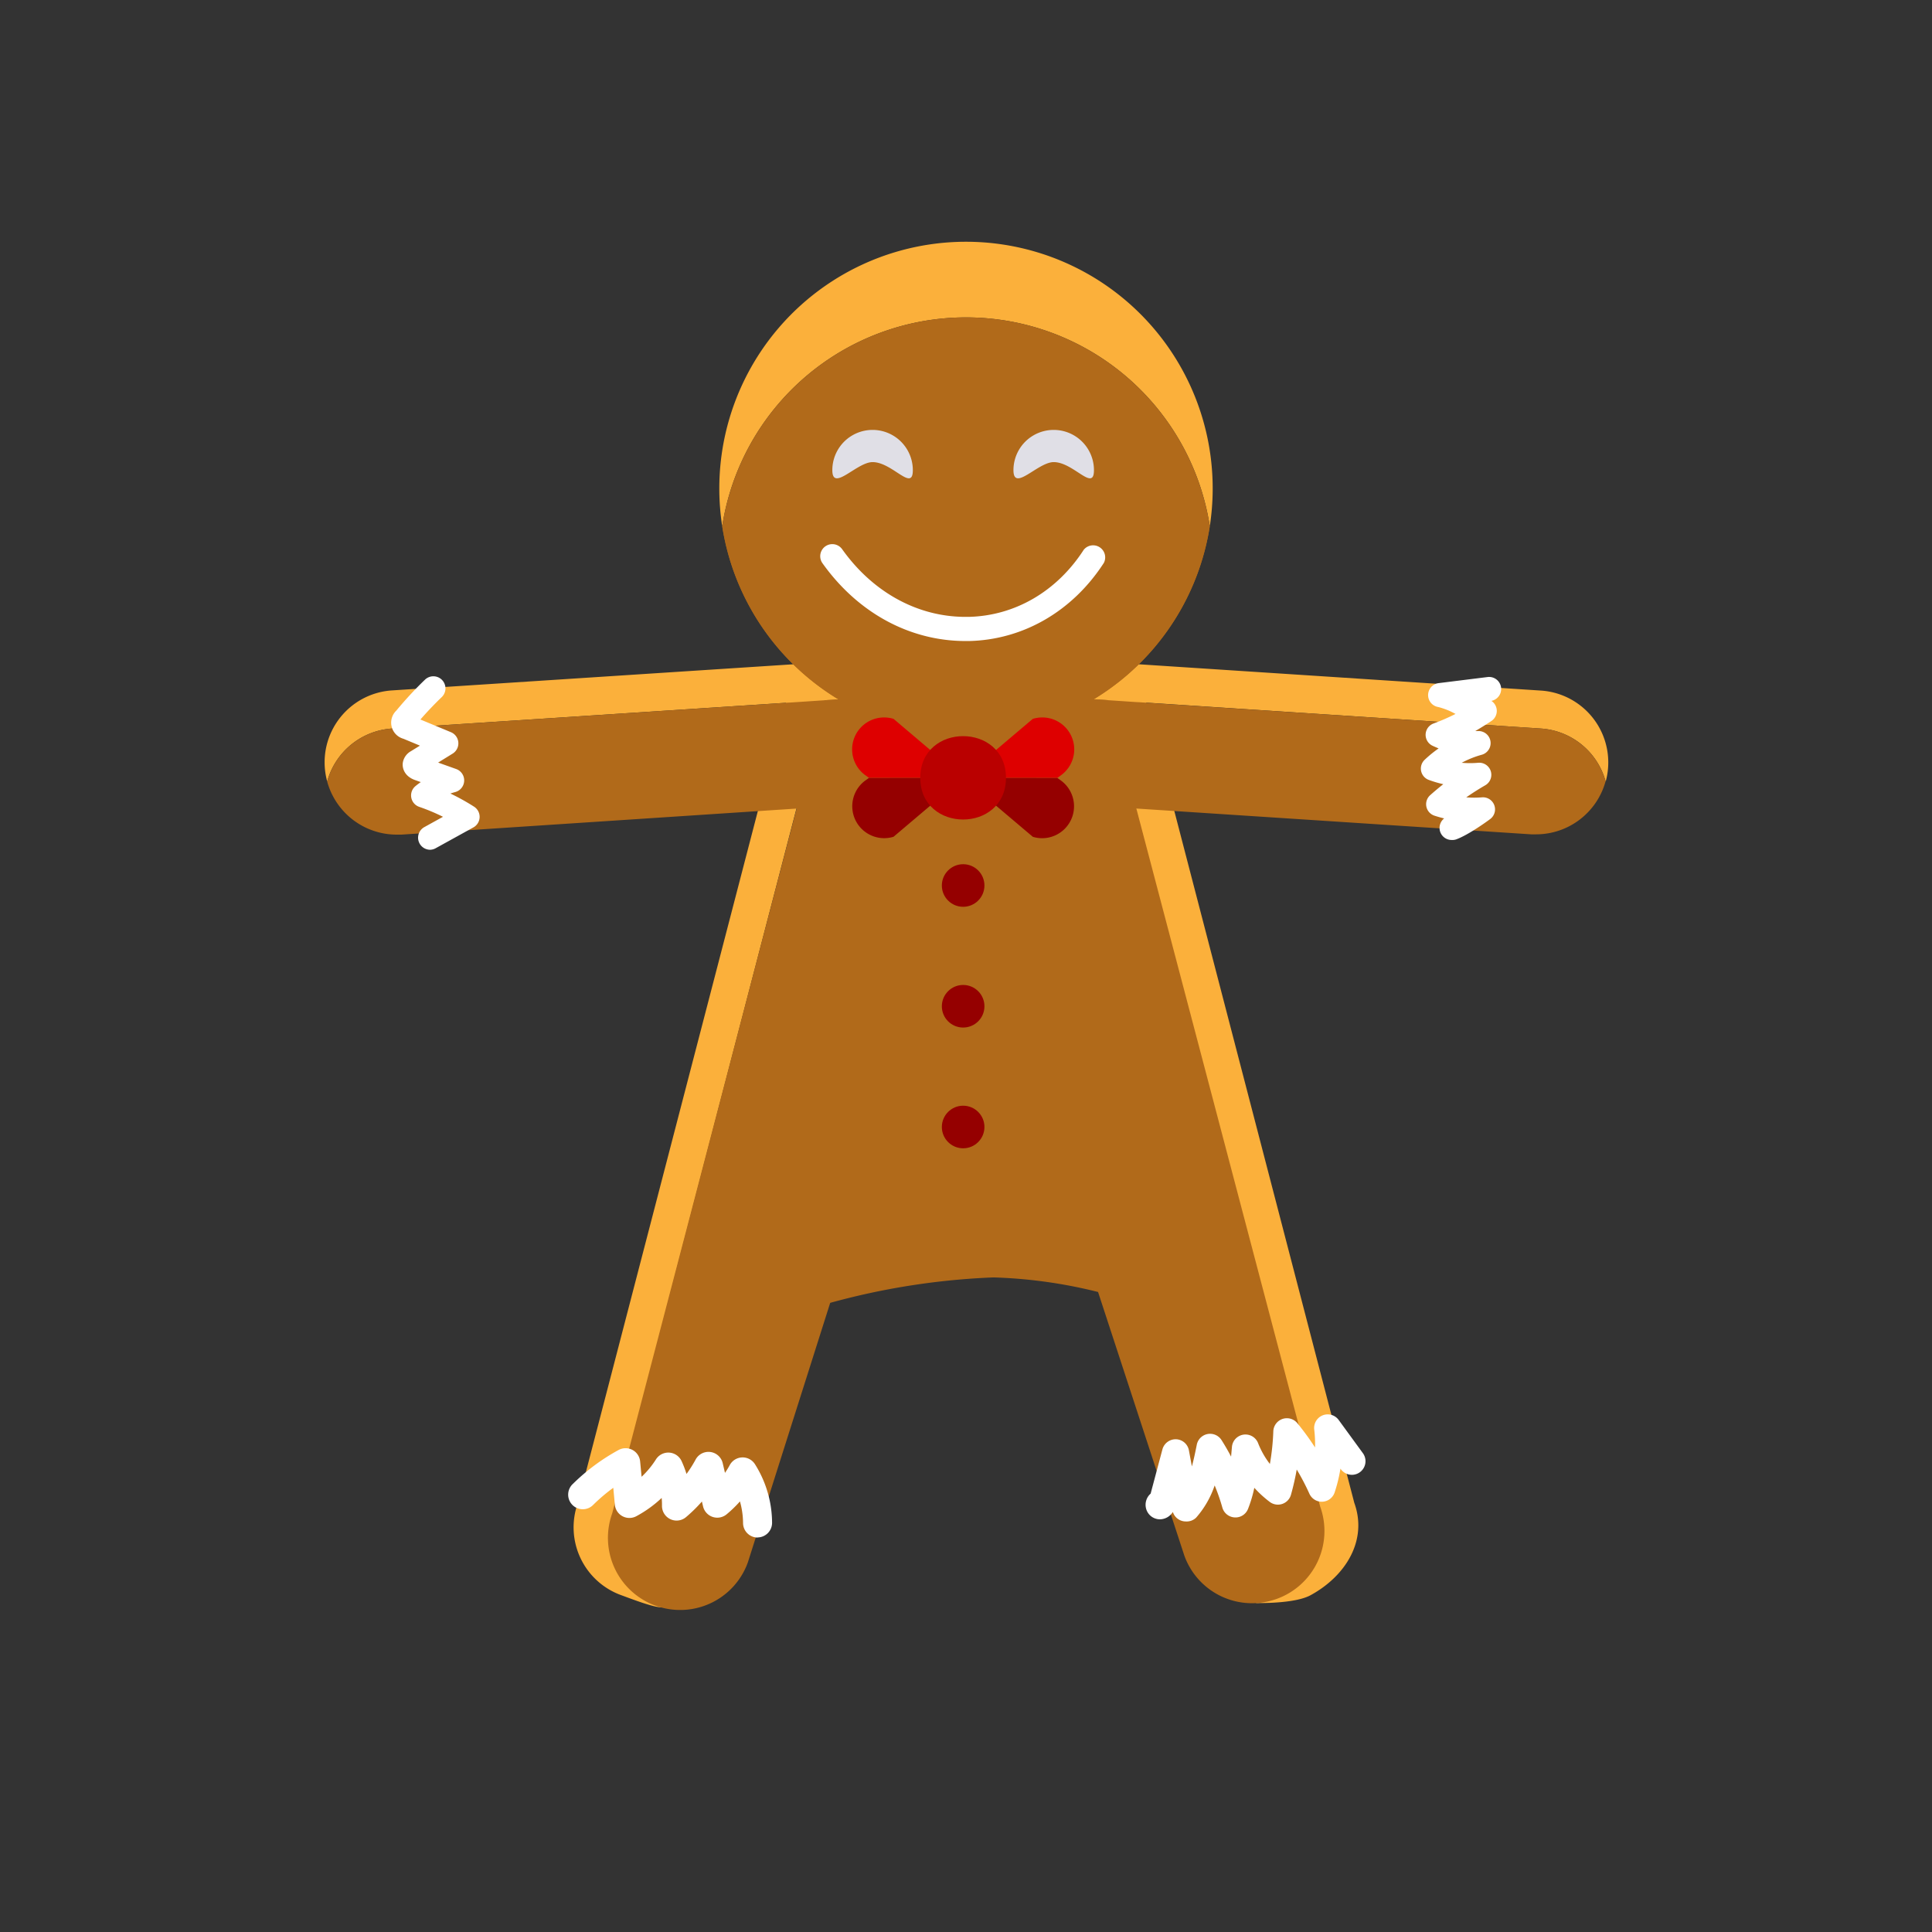 <?xml version="1.0" ?><svg id="icons" viewBox="0 0 480 480" xmlns="http://www.w3.org/2000/svg"><rect x="0" y="0" width="480" height="480" fill="#333333" stroke="none"/><defs><style>.cls-1{fill:#fbb03b;}.cls-2{fill:#b16a1a;}.cls-3{fill:#fff;}.cls-4{fill:#e0dfe6;}.cls-5{fill:#950000;}.cls-6{fill:#de0000;}.cls-7{fill:#ba0000;}</style></defs><title/><path class="cls-1" d="M336.47,373.38l-56-215.27h0l0,0c0-.13-.11-.26-.16-.39-.16-.41-.32-.82-.51-1.21s-.29-.54-.43-.81-.25-.49-.39-.72-.37-.57-.56-.85-.27-.41-.41-.6-.41-.51-.61-.76-.33-.41-.5-.6-.41-.42-.62-.63-.41-.42-.63-.62-.4-.33-.6-.5-.5-.42-.76-.61-.41-.28-.61-.42-.55-.38-.84-.55-.5-.27-.76-.41-.51-.28-.78-.41c-.43-.21-.88-.39-1.33-.56l-.28-.12h0a18,18,0,0,0-1.72-.52l-.34-.07c-.46-.11-.92-.2-1.39-.27l-.66-.07c-.36,0-.72-.08-1.08-.1s-.51,0-.76,0-.66,0-1,0-.56.05-.84.08-.6,0-.9.09-.73.14-1.1.22c-.21,0-.42.07-.63.13s-38,.08-38.08.11c.45.12,38.62.25,39.07.41h0l.28.12c.45.17.9.35,1.33.56.27.13.52.27.78.41s.51.26.76.41.56.36.84.55.41.27.61.42.51.41.76.61.4.33.6.5.42.41.63.62.42.41.62.63.34.4.5.6.42.5.61.76.27.4.41.6.38.56.56.85.26.48.39.72.3.53.43.81.35.8.51,1.21c.05.13.11.26.16.39l0,0h0l56,215.27a17.92,17.92,0,0,1-10.78,22.93c-.45.16-.9.3-1.35.42,1.52.42-4.2,1.54-2.6,1.54,2,0,9.83,0,13.38-2C334.35,391.52,339.83,382.69,336.47,373.38Z"/><path class="cls-1" d="M153,373.38l56-215.27h0l0,0c0-.14.11-.26.16-.39.16-.41.32-.81.51-1.21s.29-.55.44-.82.25-.48.39-.71.37-.57.56-.86.26-.4.4-.59.41-.52.62-.77.32-.4.49-.59.41-.43.62-.64.41-.42.62-.61.4-.34.6-.51.49-.42.76-.61.41-.28.61-.42.55-.38.84-.55.49-.27.73-.4.52-.29.8-.42.83-.36,1.25-.52l.36-.15h0c.44-.16.89-.29,1.34-.41l-.37-.11-.34-.07c-.46-.11-.92-.2-1.39-.27l-.66-.07c-.36,0-.72-.08-1.08-.1s-.51,0-.76,0-.66,0-1,0-.56.05-.84.08-.6,0-.9.09-.73.14-1.1.22c-.21,0-.42.07-.63.13q-.87.22-1.7.52h0l-.36.15c-.42.16-.84.33-1.25.52s-.53.28-.8.42-.5.26-.73.4-.56.37-.84.55-.41.27-.61.42-.51.4-.76.61-.41.33-.6.51-.42.41-.62.61-.42.42-.62.64-.33.39-.49.59-.42.5-.62.77-.27.4-.4.59-.39.56-.56.86-.26.47-.39.71-.3.54-.44.82-.35.8-.51,1.21c-.05.13-.12.26-.16.39l0,0h0l-56,215.27a17.92,17.92,0,0,0,10.78,22.93c2,.72,7.82,3,9.84,3,1.6,0-.58-2.21.94-2.62-.45-.12-.9-.26-1.35-.42A17.92,17.92,0,0,1,153,373.38Z"/><path class="cls-2" d="M328,374.32,271.06,158.11h0l0,0c0-.13-.11-.26-.16-.39-.16-.41-.32-.82-.51-1.21s-.29-.54-.43-.81-.25-.49-.39-.72-.37-.57-.56-.85-.27-.41-.41-.6-.41-.51-.61-.76-.33-.41-.5-.6-.41-.42-.62-.63-.41-.42-.63-.62-.4-.33-.6-.5-.5-.42-.76-.61-.41-.28-.61-.42-.55-.38-.84-.55-.5-.27-.76-.41-.51-.28-.78-.41c-.43-.21-.88-.39-1.33-.56l-.28-.12h0c-.44-.16-38.61-.29-39.07-.41-.45.12-.9.25-1.34.41h0l-.36.15c-.42.16-.84.33-1.25.52s-.53.28-.8.42-.5.26-.73.4-.56.37-.84.55-.41.27-.61.42-.51.4-.76.61-.41.33-.6.51-.42.41-.62.61-.42.42-.62.64-.33.39-.49.59-.42.5-.62.77-.27.4-.4.59-.39.56-.56.86-.26.47-.39.71-.3.54-.44.82-.35.8-.51,1.21c-.05.13-.12.26-.16.39l0,0h0L152.1,376a17.92,17.92,0,0,0,10.78,22.93c.45.16.9.3,1.35.42a17.87,17.87,0,0,0,21.58-11.2l20.45-64.46a178.4,178.4,0,0,1,40.55-6.32,121.24,121.24,0,0,1,26,3.62l21.43,65.48a17.87,17.87,0,0,0,21.58,11.2c.45-.12.9-.26,1.35-.42A17.92,17.92,0,0,0,328,374.32Z"/><path class="cls-1" d="M97.4,181l126.54-8.27a17.89,17.89,0,0,1,15.35-10.41h-.45L97.4,171.53a17.9,17.9,0,0,0-16.11,22.61A17.91,17.91,0,0,1,97.4,181Z"/><path class="cls-1" d="M256.27,172.69,382.82,181a17.91,17.91,0,0,1,16.11,13.18,17.9,17.9,0,0,0-16.11-22.61l-141.44-9.25h-.47A17.9,17.9,0,0,1,256.27,172.69Z"/><path class="cls-1" d="M223.94,172.69l14.9-1h2.54l14.9,1a17.9,17.9,0,0,0-15.36-10.41h-1.62A17.89,17.89,0,0,0,223.94,172.69Z"/><path class="cls-2" d="M382.82,181l-126.54-8.27-14.9-1h-2.54l-14.9,1L97.4,181a17.91,17.91,0,0,0-16.11,13.18,17.92,17.92,0,0,0,17.26,13.18q.59,0,1.19,0L225,199.1l15.07-1,15.07,1,125.31,8.19c.4,0,.79,0,1.19,0a17.92,17.92,0,0,0,17.26-13.18A17.91,17.91,0,0,0,382.82,181Z"/><path class="cls-1" d="M240,78.86a61.3,61.3,0,0,1,60.57,51.86,61.29,61.29,0,1,0-121.14,0A61.3,61.3,0,0,1,240,78.86Z"/><path class="cls-2" d="M300.57,130.72a61.3,61.3,0,0,1-121.14,0"/><path class="cls-2" d="M240,182.58a61.3,61.3,0,0,0,60.57-51.86,61.3,61.3,0,0,0-121.14,0A61.3,61.3,0,0,0,240,182.58Z"/><path class="cls-3" d="M239.87,159.26c-13.85,0-26.75-7-35.53-19.33a3,3,0,0,1,4.89-3.48c7.63,10.72,18.76,16.81,30.64,16.81h.81c11.51-.27,21.92-6.35,28.58-16.68a3,3,0,0,1,5,3.25c-7.75,12-20,19.12-33.48,19.43Z"/><path class="cls-4" d="M271.79,116.81c0,5.52-5.07-2-10-2-3.94,0-10,7.52-10,2a10,10,0,1,1,20,0Z"/><path class="cls-4" d="M226.79,116.81c0,5.52-5.07-2-10-2-3.94,0-10,7.52-10,2a10,10,0,1,1,20,0Z"/><circle class="cls-5" cx="239.29" cy="250" r="5.29"/><circle class="cls-5" cx="239.29" cy="280" r="5.29"/><circle class="cls-5" cx="239.29" cy="220" r="5.29"/><path class="cls-3" d="M106.88,211.12a3,3,0,0,1-1.45-5.63l4.63-2.56a49.09,49.09,0,0,0-5.9-2.47,3,3,0,0,1-.94-5.15q.64-.53,1.32-1l-1.46-.52c-2.54-.91-3.2-2.89-3-4.3a4,4,0,0,1,2-2.85l2.25-1.39-4.11-1.71a4.15,4.15,0,0,1-1.75-7,91.37,91.37,0,0,1,7.12-7.68,3,3,0,0,1,4.16,4.33c-1.84,1.77-3.62,3.64-5.3,5.57l7.58,3.15a3,3,0,0,1,.43,5.32l-3.61,2.23,4.48,1.6a3,3,0,0,1-.25,5.73q-.6.16-1.18.36a55.16,55.16,0,0,1,5.87,3.26,3,3,0,0,1-.16,5.16l-9.33,5.15A3,3,0,0,1,106.88,211.12Z"/><path class="cls-3" d="M360.65,208.69a3,3,0,0,1-1.85-5.36q-1.23-.29-2.42-.68a3,3,0,0,1-1.07-5.08q1.59-1.42,3.27-2.74a29.13,29.13,0,0,1-3.62-1.07,3,3,0,0,1-1-5,29.73,29.73,0,0,1,3.46-2.82q-.77-.31-1.53-.67a3,3,0,0,1,.27-5.52,50.65,50.65,0,0,0,5.47-2.38l-.19-.09a17.68,17.68,0,0,0-4.1-1.62,3,3,0,0,1,.1-5.94l12.22-1.52a3,3,0,0,1,.87,5.93,3,3,0,0,1,0,5q-2,1.33-4,2.5l.63,0a3,3,0,0,1,1,5.88,24,24,0,0,0-5,2,23.4,23.4,0,0,0,4.09,0,3,3,0,0,1,1.76,5.59q-2.43,1.4-4.72,3a24.27,24.27,0,0,0,3.87,0,3,3,0,0,1,2.06,5.4c-.53.4-5.31,3.91-8.48,5.06A3,3,0,0,1,360.65,208.69Z"/><path class="cls-6" d="M239.29,193.25,222,178.6a7.93,7.93,0,0,0-2.35-.35h0a7.93,7.93,0,0,0-4.76,14.28l1,.72Z"/><path class="cls-6" d="M239.29,193.25,256.6,178.6a7.93,7.93,0,0,1,2.35-.35h0a7.93,7.93,0,0,1,4.76,14.28l-1,.72Z"/><path class="cls-5" d="M239.29,193.25,222,207.89a7.93,7.93,0,0,1-2.35.35h0A7.93,7.93,0,0,1,214.87,194l1-.72Z"/><path class="cls-5" d="M239.29,193.25l17.31,14.65a7.93,7.93,0,0,0,2.35.35h0A7.93,7.93,0,0,0,263.7,194l-1-.72Z"/><path class="cls-7" d="M249.93,193.25c0-13.81-21.29-13.81-21.29,0h0c0,13.81,21.29,13.81,21.29,0Z"/><path class="cls-3" d="M188.24,382a3.63,3.63,0,0,1-3.63-3.61,20.27,20.27,0,0,0-.77-5.37,29.75,29.75,0,0,1-3.33,3.22,3.63,3.63,0,0,1-5.84-2l-.28-1.19a37.74,37.74,0,0,1-3.92,3.85,3.63,3.63,0,0,1-6-2.81,18.41,18.41,0,0,0-.08-1.93,29.51,29.51,0,0,1-6.3,4.54,3.63,3.63,0,0,1-5.33-2.86l-.39-4.2a43.62,43.62,0,0,0-4.94,4.19,3.63,3.63,0,1,1-5.09-5.17,50.81,50.81,0,0,1,11.36-8.42,3.63,3.63,0,0,1,5.34,2.85l.36,3.81a22.27,22.27,0,0,0,3.57-4.32,3.63,3.63,0,0,1,6.36.41,25.71,25.71,0,0,1,1.23,3.21,30.18,30.18,0,0,0,2.27-3.59,3.63,3.63,0,0,1,6.72.89l.57,2.43a22.33,22.33,0,0,0,1.19-1.94,3.63,3.63,0,0,1,6.26-.21,27.49,27.49,0,0,1,4.25,14.54,3.63,3.63,0,0,1-3.61,3.65Z"/><path class="cls-3" d="M294.61,378a3.37,3.37,0,0,1-3.22-2.36,3.85,3.85,0,0,1-3.24,1.83h0a3.56,3.56,0,0,1-3.42-2.71,3.68,3.68,0,0,1,1.14-3.67l2.93-11a3.41,3.41,0,0,1,3.39-2.51,3.37,3.37,0,0,1,3.19,2.75l.74,4c.49-1.8.87-3.64,1.22-5.4a3.37,3.37,0,0,1,6.15-1.14q1.27,2,2.37,4.1c.07-.79.14-1.59.21-2.38a3.37,3.37,0,0,1,6.51-.94,21.06,21.06,0,0,0,2.92,5.15,58.82,58.82,0,0,0,.85-8.1,3.37,3.37,0,0,1,6-2,65.59,65.59,0,0,1,4.37,6,30.89,30.89,0,0,0-.2-4.44,3.37,3.37,0,0,1,6.08-2.38l6,8.23a3.37,3.37,0,0,1-5.46,4l-.11-.15a37.62,37.62,0,0,1-1.44,5.9,3.37,3.37,0,0,1-6.28.32,59,59,0,0,0-3.14-6q-.56,3.16-1.43,6.26a3.37,3.37,0,0,1-5.28,1.78,27.62,27.62,0,0,1-3.83-3.5,32.07,32.07,0,0,1-1.56,5.24,3.34,3.34,0,0,1-3.31,2.12,3.37,3.37,0,0,1-3.07-2.45,49,49,0,0,0-1.91-5.5,23.47,23.47,0,0,1-4.6,8A3.38,3.38,0,0,1,294.61,378Z"/></svg>